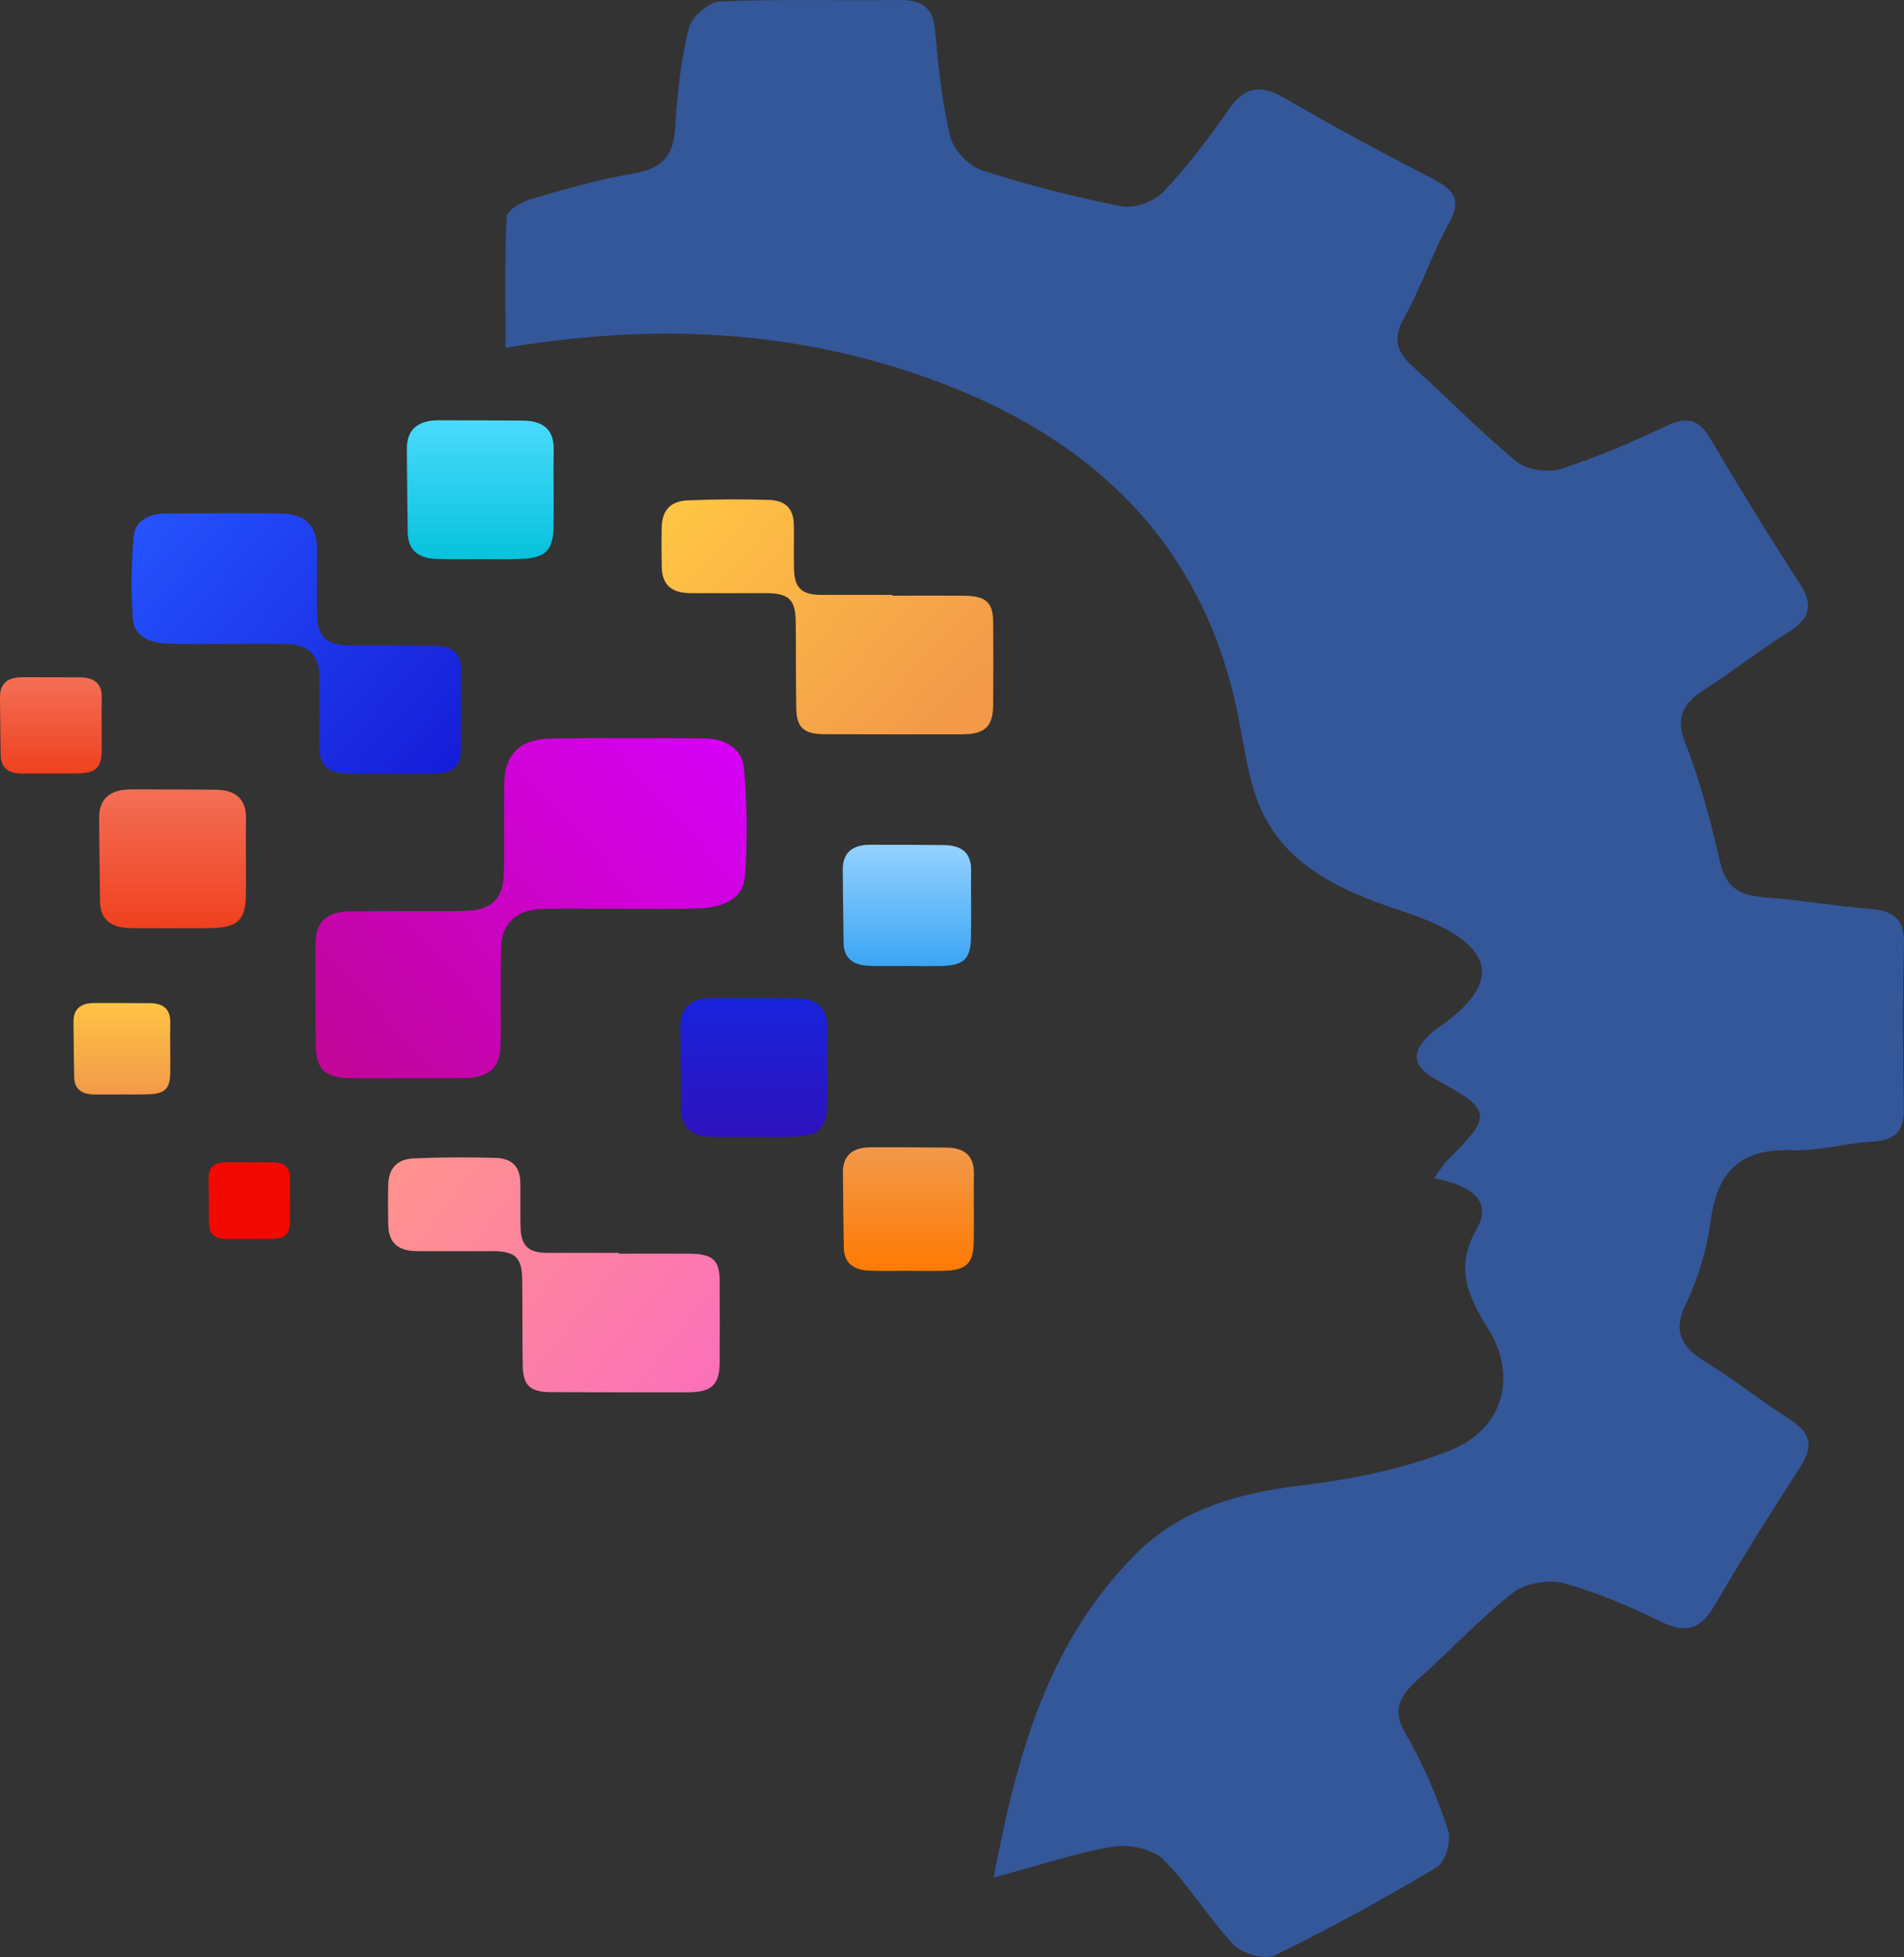 <svg width="616" height="633" viewBox="0 0 616 633" fill="none" xmlns="http://www.w3.org/2000/svg">
<rect x="0" y="0" width="616" height="633" fill="#333333" stroke="none"/>
<path d="M321.49 607.274C329.233 566.371 339.299 530.969 367.504 502.628C381.718 488.353 400.023 483.058 420.376 480.567C436.967 478.542 454.001 475.22 469.266 469.095C486.521 462.191 491.001 445.062 481.433 429.749C474.796 419.108 470.648 409.92 477.783 397.462C483.368 387.652 474.464 383.084 463.956 381.111C465.892 378.516 466.887 376.647 468.381 375.194C482.871 360.919 482.705 358.947 464.952 349.395C457.873 345.554 455.826 341.09 462.131 335.069C462.795 334.446 463.348 333.771 464.122 333.252C487.904 317.264 483.755 304.651 453.835 294.788C432.875 287.885 413.518 279.06 406.218 257.311C403.342 248.746 402.236 239.61 400.411 230.734C388.244 171.559 347.981 136.573 289.082 118.613C249.096 106.414 207.949 105.065 163.539 112.488C163.539 97.798 163.207 83.938 163.926 70.131C164.037 68.054 168.738 65.251 171.89 64.369C182.84 61.151 193.901 57.984 205.128 56.064C214.751 54.455 217.959 49.887 218.457 41.166C219.065 30.421 220.282 19.572 222.826 9.139C223.711 5.609 229.242 0.626 232.892 0.47C252.193 -0.36 271.495 0.263 290.851 0.003C298.152 -0.101 301.802 2.339 302.465 9.45C303.571 21.026 304.678 32.757 307.387 44.073C308.438 48.329 313.25 53.624 317.619 55.026C332.33 59.853 347.484 63.694 362.748 66.705C366.841 67.535 373.422 65.2 376.298 62.137C384.206 53.78 391.175 44.54 397.701 35.197C402.955 27.67 408.153 27.359 415.951 31.927C431.547 41.01 447.531 49.575 463.624 57.88C470.538 61.462 472.916 64.784 468.823 72.103C463.293 82.018 459.864 92.918 454.278 102.781C450.462 109.529 451.845 113.785 457.154 118.613C468.381 128.787 478.944 139.635 490.613 149.29C493.766 151.886 500.679 153.028 504.771 151.73C516.496 147.993 527.834 143.113 538.895 137.871C545.752 134.6 549.624 135.535 553.329 141.868C562.676 157.699 572.299 173.428 582.365 188.896C587.066 196.111 585.185 200.472 578.106 204.832C568.925 210.542 560.464 217.29 551.338 223.103C544.37 227.619 541.992 232.032 545.255 240.389C550.177 252.847 553.495 265.979 556.537 279.008C558.307 286.743 562.565 289.649 570.64 290.22C582.088 291.051 593.425 293.075 604.874 293.958C612.782 294.581 616.211 297.488 615.99 305.274C615.547 322.974 615.658 340.675 615.935 358.376C616.045 365.175 613.833 368.809 605.98 369.224C597.297 369.743 588.614 372.339 579.986 372.027C562.786 371.404 555.652 379.191 553.551 394.348C552.279 403.639 549.624 413.138 545.476 421.651C540.941 430.995 544.149 435.874 552.223 440.805C561.459 446.463 569.865 453.263 578.991 459.077C585.627 463.282 586.9 467.642 582.641 474.182C573.129 488.924 563.727 503.77 554.933 518.927C550.619 526.402 546.139 528.841 537.457 524.585C527.28 519.653 516.717 515.034 505.767 512.075C500.955 510.777 493.323 512.179 489.452 515.189C478.557 523.754 469.21 533.928 458.868 543.116C452.895 548.41 450.13 552.978 454.831 560.972C460.583 570.679 464.952 581.32 468.491 591.961C469.653 595.387 467.717 602.187 464.841 603.952C447.807 614.178 430.331 623.729 412.412 632.501C409.315 634.007 401.793 631.878 399.194 629.127C391.009 620.459 384.87 610.025 376.464 601.564C373.145 598.242 365.513 596.425 360.425 597.256C348.59 599.176 336.976 603.173 321.49 607.274Z" fill="#345799"/>
<path d="M140.532 227.048C136.274 222.584 131.573 219.625 131.96 217.601C132.624 214.486 136.771 211.995 139.426 209.244C141.915 211.58 146.063 213.708 146.505 216.407C146.948 218.95 143.519 222.065 140.532 227.048Z" fill="white"/>
<path d="M288.749 192.685C296.381 192.685 304.013 192.634 311.645 192.685C319.111 192.737 321.323 194.814 321.323 201.614C321.379 210.334 321.379 219.107 321.323 227.827C321.268 235.198 318.669 237.534 310.815 237.534C296.16 237.534 281.504 237.534 266.848 237.482C260.045 237.482 257.723 235.354 257.612 229.021C257.446 219.729 257.557 210.386 257.446 201.095C257.336 193.827 255.178 191.855 247.602 191.855C239.527 191.855 231.397 191.907 223.323 191.855C217.018 191.803 214.142 189 214.087 183.083C214.032 178.93 213.976 174.777 214.087 170.625C214.197 165.122 216.852 162.06 222.549 161.852C231.232 161.489 239.97 161.437 248.652 161.696C254.349 161.852 256.782 164.655 256.838 169.95C256.893 174.673 256.782 179.397 256.893 184.121C257.059 190.246 259.437 192.426 265.797 192.426C273.429 192.426 281.061 192.426 288.693 192.426C288.749 192.582 288.749 192.634 288.749 192.685Z" fill="url(#paint0_linear_6931_1255)"/>
<path d="M200.262 405.508C207.894 405.508 215.527 405.456 223.159 405.508C230.625 405.56 232.837 407.636 232.837 414.436C232.892 423.157 232.892 431.929 232.837 440.65C232.782 448.021 230.182 450.357 222.329 450.357C207.673 450.357 193.017 450.357 178.361 450.305C171.559 450.305 169.236 448.177 169.126 441.844C168.96 432.552 169.07 423.209 168.96 413.917C168.849 406.65 166.692 404.678 159.115 404.678C151.041 404.678 142.911 404.73 134.836 404.678C128.532 404.626 125.656 401.823 125.6 395.905C125.545 391.753 125.49 387.6 125.6 383.447C125.711 377.945 128.366 374.882 134.062 374.675C142.745 374.312 151.483 374.26 160.166 374.519C165.863 374.675 168.296 377.478 168.351 382.772C168.407 387.496 168.296 392.22 168.407 396.943C168.572 403.069 170.951 405.249 177.311 405.249C184.943 405.249 192.575 405.249 200.207 405.249C200.262 405.404 200.262 405.456 200.262 405.508Z" fill="url(#paint1_linear_6931_1255)"/>
<path d="M200.482 293.959C192.186 293.959 183.891 293.803 175.595 294.011C167.133 294.167 162.322 298.579 162.1 306.521C161.879 316.695 162.101 326.869 161.99 336.991C161.935 345.555 158.45 348.722 149.436 348.722C137.434 348.722 125.488 348.826 113.487 348.722C105.191 348.67 102.205 345.867 102.15 338.184C102.039 327.18 102.039 316.124 102.094 305.119C102.15 298.215 105.523 294.945 113.211 294.789C125.212 294.634 137.158 294.738 149.159 294.686C159.059 294.634 162.93 291.104 163.041 281.761C163.151 272.261 163.041 262.71 163.151 253.211C163.262 244.075 168.239 239.04 178.028 238.885C194.62 238.625 211.211 238.729 227.803 238.833C234.605 238.885 240.191 242.207 240.689 248.384C241.684 260.115 241.906 272.054 240.965 283.785C240.412 290.481 234.108 293.699 225.425 293.855C217.074 294.115 208.778 293.959 200.482 293.959Z" fill="url(#paint2_linear_6931_1255)"/>
<path d="M293.395 312.438C289.302 312.438 285.21 312.541 281.117 312.386C276.084 312.23 272.987 309.998 272.932 304.963C272.821 297.073 272.711 289.183 272.655 281.345C272.6 275.791 275.808 273.247 281.56 273.247C289.523 273.247 297.487 273.247 305.451 273.351C311.092 273.403 314.245 275.842 314.189 281.5C314.079 288.768 314.3 296.035 314.134 303.354C314.024 310.257 311.701 312.334 304.401 312.438C300.75 312.541 297.045 312.489 293.395 312.438Z" fill="url(#paint3_linear_6931_1255)"/>
<path d="M73.945 208.258C80.305 208.258 86.61 208.154 92.97 208.31C99.441 208.465 103.146 211.84 103.257 217.913C103.423 225.699 103.257 233.485 103.312 241.219C103.367 247.76 106.022 250.199 112.935 250.199C122.116 250.199 131.241 250.303 140.422 250.199C146.782 250.148 149.049 248.019 149.105 242.102C149.16 233.641 149.16 225.232 149.16 216.771C149.16 211.476 146.505 208.985 140.698 208.881C131.518 208.725 122.392 208.829 113.212 208.777C105.635 208.725 102.704 206.026 102.593 198.914C102.483 191.647 102.593 184.38 102.538 177.061C102.427 170.054 98.667 166.212 91.2 166.109C78.535 165.901 65.815 166.005 53.151 166.109C47.952 166.161 43.693 168.704 43.251 173.428C42.476 182.408 42.311 191.543 43.029 200.524C43.417 205.662 48.283 208.102 54.92 208.206C61.28 208.362 67.585 208.258 73.945 208.258Z" fill="url(#paint4_linear_6931_1255)"/>
<path d="M243.841 367.719C239.14 367.719 234.494 367.823 229.793 367.667C223.986 367.512 220.502 364.916 220.391 359.154C220.281 350.122 220.17 341.09 220.115 332.11C220.06 325.726 223.765 322.871 230.291 322.819C239.416 322.819 248.542 322.819 257.667 322.923C264.138 322.975 267.732 325.778 267.622 332.266C267.456 340.571 267.732 348.928 267.566 357.234C267.456 365.124 264.801 367.512 256.395 367.667C252.247 367.823 248.044 367.719 243.841 367.719Z" fill="url(#paint5_linear_6931_1255)"/>
<path d="M55.803 300.239C51.102 300.239 46.456 300.343 41.755 300.187C35.948 300.031 32.464 297.436 32.353 291.674C32.243 282.642 32.132 273.61 32.077 264.63C32.022 258.245 35.727 255.39 42.253 255.338C51.378 255.338 60.504 255.338 69.629 255.442C76.1 255.494 79.694 258.297 79.584 264.786C79.418 273.091 79.694 281.448 79.528 289.753C79.418 297.643 76.763 300.031 68.357 300.187C64.209 300.343 60.006 300.239 55.803 300.239Z" fill="url(#paint6_linear_6931_1255)"/>
<path d="M155.354 180.85C150.653 180.85 146.008 180.954 141.307 180.798C135.5 180.642 132.016 178.047 131.905 172.285C131.794 163.253 131.684 154.221 131.629 145.241C131.573 138.857 135.278 136.002 141.804 135.95C150.93 135.95 160.055 135.95 169.181 136.053C175.651 136.105 179.246 138.908 179.135 145.397C178.97 153.702 179.246 162.059 179.08 170.365C178.969 178.255 176.315 180.642 167.909 180.798C163.761 180.954 159.557 180.85 155.354 180.85Z" fill="url(#paint7_linear_6931_1255)"/>
<path d="M293.839 411.061C289.691 411.061 285.488 411.165 281.34 411.009C276.196 410.853 273.044 408.569 272.989 403.43C272.878 395.385 272.767 387.391 272.712 379.345C272.657 373.687 275.92 371.092 281.782 371.092C289.912 371.092 298.042 371.092 306.172 371.196C311.924 371.248 315.131 373.739 315.076 379.501C314.965 386.924 315.187 394.347 315.021 401.769C314.91 408.777 312.587 410.905 305.066 411.061C301.305 411.165 297.599 411.113 293.839 411.061Z" fill="url(#paint8_linear_6931_1255)"/>
<path d="M39.432 354.015C36.335 354.015 33.238 354.067 30.196 354.015C26.38 353.911 24.058 352.198 24.002 348.409C23.892 342.44 23.837 336.522 23.781 330.553C23.726 326.348 26.159 324.428 30.473 324.428C36.501 324.428 42.474 324.428 48.502 324.48C52.761 324.532 55.139 326.348 55.084 330.657C54.973 336.159 55.139 341.661 55.084 347.111C54.973 352.302 53.259 353.86 47.728 353.963C44.963 354.067 42.198 354.015 39.432 354.015Z" fill="url(#paint9_linear_6931_1255)"/>
<path d="M80.636 400.733C78.036 400.733 75.437 400.785 72.838 400.733C69.63 400.629 67.695 399.228 67.639 396.009C67.584 391.026 67.528 386.043 67.473 381.06C67.473 377.53 69.464 375.921 73.114 375.921C78.147 375.921 83.18 375.921 88.268 375.973C91.863 376.025 93.854 377.53 93.798 381.164C93.743 385.783 93.854 390.403 93.798 394.971C93.743 399.331 92.25 400.629 87.604 400.733C85.281 400.733 82.959 400.733 80.636 400.733Z" fill="#F20900"/>
<path d="M16.482 250.199C13.219 250.199 9.956 250.251 6.748 250.199C2.711 250.095 0.278 248.278 0.222 244.281C0.112 238.001 0.056 231.772 0.001 225.491C-0.054 221.079 2.545 219.054 7.025 219.054C13.329 219.054 19.689 219.054 25.994 219.106C30.474 219.158 33.018 221.079 32.907 225.595C32.797 231.356 32.963 237.17 32.907 242.932C32.797 248.382 30.972 250.043 25.165 250.147C22.289 250.251 19.358 250.199 16.482 250.199Z" fill="url(#paint10_linear_6931_1255)"/>
<defs>
<linearGradient id="paint0_linear_6931_1255" x1="218.787" y1="167.669" x2="298.388" y2="242.384" gradientUnits="userSpaceOnUse">
<stop stop-color="#FFC444"/>
<stop offset="1" stop-color="#F2994A"/>
</linearGradient>
<linearGradient id="paint1_linear_6931_1255" x1="128.463" y1="378.67" x2="227.995" y2="458.204" gradientUnits="userSpaceOnUse">
<stop stop-color="#FF928E"/>
<stop offset="1" stop-color="#FB6FBB"/>
</linearGradient>
<linearGradient id="paint2_linear_6931_1255" x1="240.867" y1="237.376" x2="107.97" y2="358.743" gradientUnits="userSpaceOnUse">
<stop stop-color="#D600F9"/>
<stop offset="1" stop-color="#C00694"/>
</linearGradient>
<linearGradient id="paint3_linear_6931_1255" x1="293.427" y1="273.247" x2="293.427" y2="312.498" gradientUnits="userSpaceOnUse">
<stop stop-color="#94D2FF"/>
<stop offset="1" stop-color="#3BA5F3"/>
</linearGradient>
<linearGradient id="paint4_linear_6931_1255" x1="44.16" y1="165.786" x2="142.963" y2="254.86" gradientUnits="userSpaceOnUse">
<stop stop-color="#2554FD"/>
<stop offset="1" stop-color="#161CD8"/>
</linearGradient>
<linearGradient id="paint5_linear_6931_1255" x1="243.869" y1="322.819" x2="243.869" y2="367.753" gradientUnits="userSpaceOnUse">
<stop stop-color="#1824DD"/>
<stop offset="1" stop-color="#2E12BC"/>
</linearGradient>
<linearGradient id="paint6_linear_6931_1255" x1="55.831" y1="255.338" x2="55.831" y2="300.273" gradientUnits="userSpaceOnUse">
<stop stop-color="#F36F56"/>
<stop offset="1" stop-color="#F0401F"/>
</linearGradient>
<linearGradient id="paint7_linear_6931_1255" x1="155.383" y1="135.95" x2="155.383" y2="180.884" gradientUnits="userSpaceOnUse">
<stop stop-color="#4ADAFD"/>
<stop offset="1" stop-color="#06C2DC"/>
</linearGradient>
<linearGradient id="paint8_linear_6931_1255" x1="293.898" y1="371.092" x2="293.898" y2="411.121" gradientUnits="userSpaceOnUse">
<stop stop-color="#F2994A"/>
<stop offset="1" stop-color="#FF7A03"/>
</linearGradient>
<linearGradient id="paint9_linear_6931_1255" x1="39.438" y1="324.428" x2="39.438" y2="354.038" gradientUnits="userSpaceOnUse">
<stop stop-color="#FFC444"/>
<stop offset="1" stop-color="#F2994A"/>
</linearGradient>
<linearGradient id="paint10_linear_6931_1255" x1="16.46" y1="219.054" x2="16.46" y2="250.222" gradientUnits="userSpaceOnUse">
<stop stop-color="#F36F56"/>
<stop offset="1" stop-color="#F0401F"/>
</linearGradient>
</defs>
</svg>
